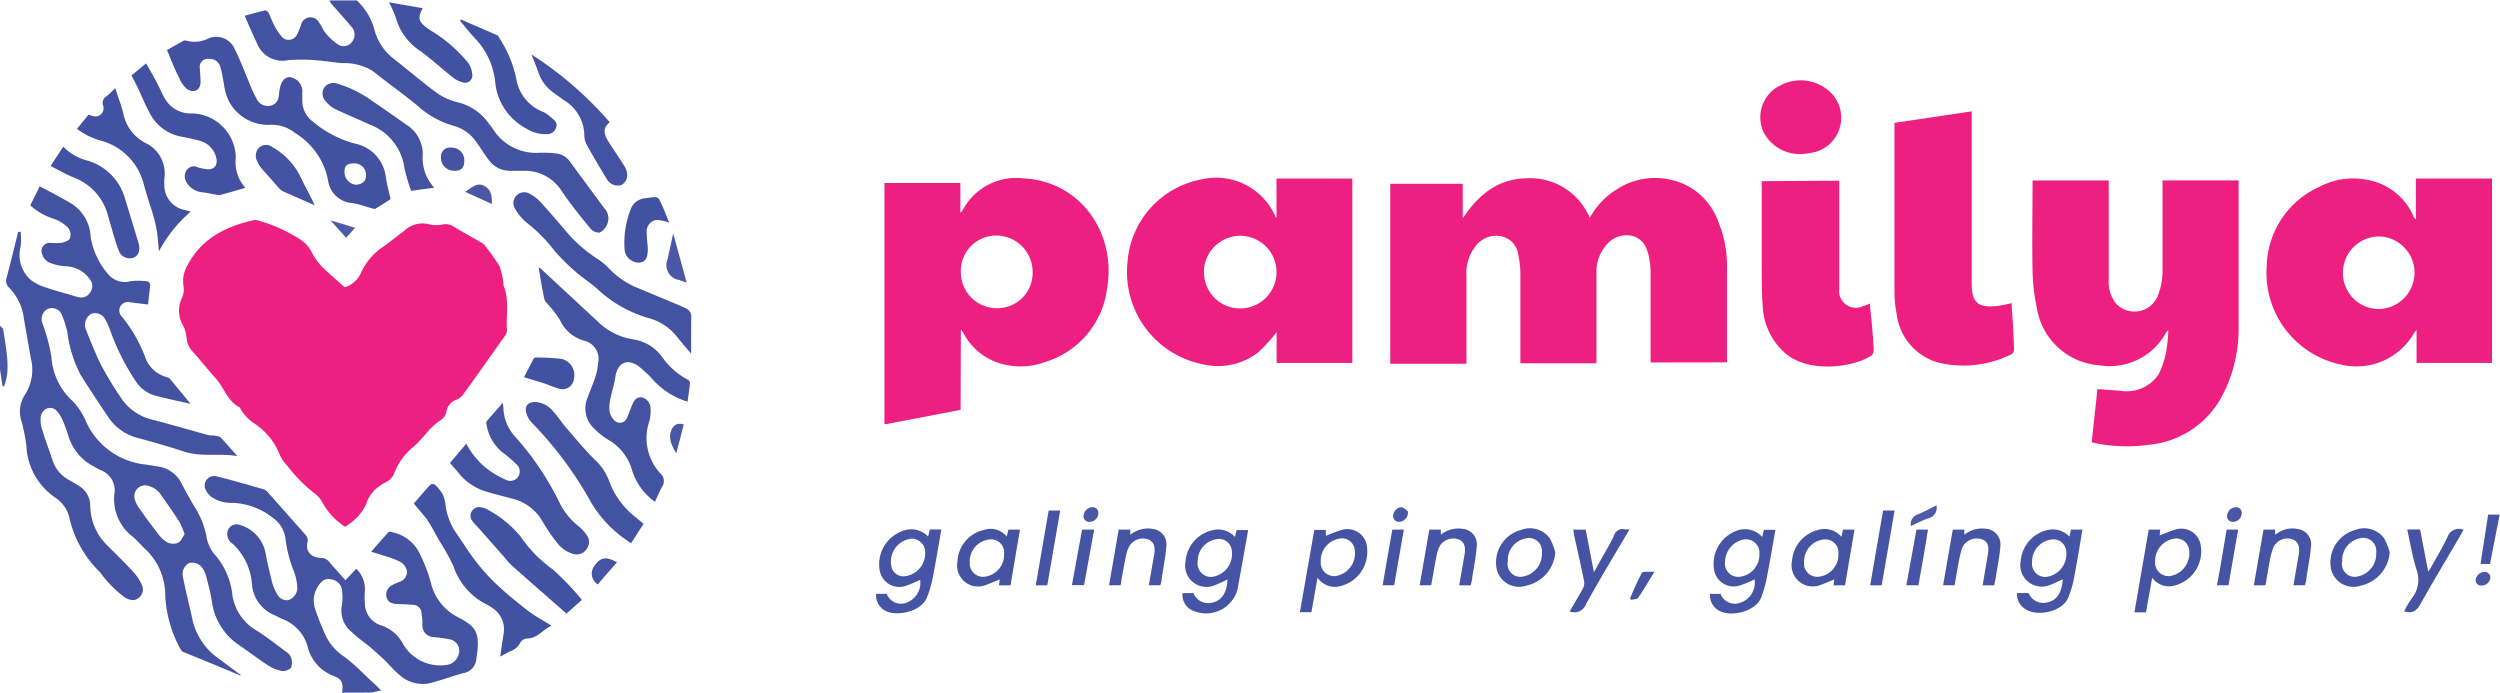 <svg id="Layer_1" data-name="Layer 1" xmlns="http://www.w3.org/2000/svg" viewBox="0 0 216.92 60.1"><defs><style>.cls-1{fill:#4352a1;}.cls-2{fill:#4a57a4;}.cls-3{fill:#7983bd;}.cls-4{fill:#ed1f80;}.cls-5{fill:#4351a2;}.cls-6{fill:#4252a3;}.cls-7{fill:#4352a3;}.cls-8{fill:#4554a4;}.cls-9{fill:#4554a2;}.cls-10{fill:#4553a2;}.cls-11{fill:#4c5aa7;}</style></defs><path class="cls-1" d="M46,105.05c.13-.83,0-1.18-.78-1.47A3.62,3.62,0,0,1,43,101a3.58,3.58,0,0,0-2.18-2.34c-.24-.1-.46-.23-.7-.34a3.15,3.15,0,0,1-1.94-2.7,5.33,5.33,0,0,0-1.66-3.48A1,1,0,0,1,36.08,91a.81.81,0,0,1,1-.52,3.17,3.17,0,0,1,2.32,2.69c.17.81.35,1.61.56,2.41a3.64,3.64,0,0,0,.39.88.94.94,0,0,0,1,.56,1.16,1.16,0,0,0,.77-1,5,5,0,0,0-.24-1.35,11.2,11.2,0,0,1-.79-3A2.62,2.62,0,0,0,40,89.88a6.05,6.05,0,0,0-3.51-1.3,3,3,0,0,1-1.82-.51,1.77,1.77,0,0,1-.57-.79.83.83,0,0,1,1-1c1.38.34,2.75.74,4.11,1.13a.94.94,0,0,1,.39.3c1.08,1.21,2.15,2.43,3.23,3.65A.66.66,0,0,1,43,92c-.18.79.29,1.33,1.17,1.36a.89.89,0,0,1,.73.36c.44.53.9,1,1.39,1.58l.94-1a2.43,2.43,0,0,1,.75,1.9,6.76,6.76,0,0,0,0,1.1,2,2,0,0,0,1.4,1.91,3.31,3.31,0,0,1,1.93,1.65,3.72,3.72,0,0,0,3.94,1.75,1.26,1.26,0,0,0,.91-1.1,1,1,0,0,0-.74-1.07,14.06,14.06,0,0,0-1.45-.21,1,1,0,0,1-1-1c0-.33,0-.67-.07-1a.76.76,0,0,0-.78-.8c-.44-.05-.89-.05-1.33-.07s-.83-.14-.94-.64a.91.91,0,0,1,.5-1,4.46,4.46,0,0,1,.63-.28.94.94,0,0,0,.66-.91,1.27,1.27,0,0,0-.55-.81,7.62,7.62,0,0,0-1.49-.56c-.33-.12-.67-.21-1.07-.34.52-.6,1-1.15,1.49-1.68.06-.07.24-.07.36,0a3.39,3.39,0,0,1,2.43,2,13.06,13.06,0,0,1,.89,2.35,4.51,4.51,0,0,0,2.33,3c1.55.8,2,1.28,1.63,3.56a1.35,1.35,0,0,1-1.11,1.3c-1,.26-2,.66-3.08.91a3,3,0,0,1-2.51-.77c-.49-.38-.87-.9-1.33-1.32s-1.07-1-1.62-1.41a15.13,15.13,0,0,1-1.43-1.2A2.41,2.41,0,0,1,46,97.4a4.74,4.74,0,0,0,0-1.19,1.09,1.09,0,0,0-1-1c-.5-.1-.8.19-1.06.57a2.28,2.28,0,0,0-.28,2,21.91,21.91,0,0,0,1,2.48,4.53,4.53,0,0,0,1.53,1.67c.63.48,1.2,1,1.78,1.57s1,.91,1.42,1.36l-.85.18Z" transform="translate(-16.32 -44.95)"/><path class="cls-2" d="M16.32,73.21c.09.11.26.21.28.33.13.81.26,1.63.34,2.45a8,8,0,0,1,0,1.47,5.7,5.7,0,0,1-.26,1l-.14,0L16.32,77Z" transform="translate(-16.32 -44.95)"/><path class="cls-3" d="M47.32,45l0,.1H44.93V45Z" transform="translate(-16.32 -44.95)"/><path class="cls-4" d="M46.23,69.88a2.3,2.3,0,0,0,1.48-1.42,5.64,5.64,0,0,1,2-2.2c.56-.4,1.09-.85,1.65-1.25a2.3,2.3,0,0,1,2.23-.59,2.56,2.56,0,0,0,1.17,0,1.29,1.29,0,0,1,.94.2c.79.48,1.59.92,2.38,1.38a.82.82,0,0,1,.29.23,16.23,16.23,0,0,1,1.29,1.82A6.25,6.25,0,0,1,60,69.52c0,.06,0,.13,0,.18.54,1.27.21,2.6.31,3.9a.72.72,0,0,1-.13.42q-1.83,2.61-3.7,5.2a1.38,1.38,0,0,1-.58.42,1.29,1.29,0,0,0-.84,1,1.16,1.16,0,0,1-.62.84,6.08,6.08,0,0,0-1,.91,13.29,13.29,0,0,1-1.25,1.34A5.33,5.33,0,0,0,50.53,86a1.41,1.41,0,0,1-.72.78,5,5,0,0,0-.73.47,2.89,2.89,0,0,0-1,1.48,4.31,4.31,0,0,1-1,1.32,5.4,5.4,0,0,1-.83.61,6,6,0,0,1-2-2.19,2.16,2.16,0,0,0-.69-.75,13.19,13.19,0,0,1-2.36-2.42,2.81,2.81,0,0,1-.61-.9,5.76,5.76,0,0,0-2.16-2.68,3.89,3.89,0,0,1-1.23-1.26c0-.07-.07-.16-.13-.19-1-.52-1.3-1.66-2-2.45s-1.36-1.62-2.07-2.4a2,2,0,0,1-.5-1.24,2.85,2.85,0,0,0-.3-1,2.5,2.5,0,0,1-.1-2.36,1.77,1.77,0,0,0,.15-1,2.73,2.73,0,0,1,.36-1.89c1.22-2.3,3.31-3.33,5.73-3.88a.48.48,0,0,1,.26,0,13.48,13.48,0,0,1,3.83,1.72,2.85,2.85,0,0,1,1,1.19,5,5,0,0,0,.93,1.23C45,68.8,45.62,69.33,46.23,69.88Z" transform="translate(-16.32 -44.95)"/><path class="cls-4" d="M159.54,76.4V69c0-.48,0-1-.09-1.42a3.4,3.4,0,0,0-.21-.89,1.82,1.82,0,0,0-1.56-1.32,2.3,2.3,0,0,0-2.11,1,3.49,3.49,0,0,0-.73,2.27c0,2.44,0,4.87,0,7.31v.52h-6.6v-.49c0-2.43,0-4.85,0-7.27a8.16,8.16,0,0,0-.18-1.64,1.87,1.87,0,0,0-1.53-1.63,2.24,2.24,0,0,0-2.27,1,3.7,3.7,0,0,0-.7,2.42q0,3.57,0,7.13v.52h-6.61V60.9h6.29v3c1.32-2,3-3.43,5.53-3.48a5.61,5.61,0,0,1,5.49,3.43,6.65,6.65,0,0,1,2.31-2.45,6.11,6.11,0,0,1,6.53-.12,5.91,5.91,0,0,1,2.41,3.16,10,10,0,0,1,.66,3.55c0,2.79,0,5.58,0,8.4Z" transform="translate(-16.32 -44.95)"/><path class="cls-4" d="M197.81,83.33l.5-4.62c.68.05,1.31.11,1.95.14a3.32,3.32,0,0,0,3.36-1.43,7.31,7.31,0,0,0,.68-2.12,12.14,12.14,0,0,0,.16-1.71,2.31,2.31,0,0,0-.22.26,5.56,5.56,0,0,1-5.8,2.79,5.91,5.91,0,0,1-5.39-5,16.62,16.62,0,0,1-.37-3.14c-.05-2.57,0-5.15,0-7.73,0,0,0-.09,0-.16h6.61v.48c0,2.72,0,5.43,0,8.15a3,3,0,0,0,.64,2.06,2.19,2.19,0,0,0,3.68-.85,5.73,5.73,0,0,0,.35-1.93c0-2.47,0-4.94,0-7.4v-.52h6.6a.51.51,0,0,1,0,.14c0,4.22,0,8.43,0,12.65A12.42,12.42,0,0,1,209,79.54a8,8,0,0,1-6.22,4A13.6,13.6,0,0,1,197.81,83.33Z" transform="translate(-16.32 -44.95)"/><path class="cls-4" d="M99.67,80.51l-6.46,1.24a.74.74,0,0,1-.15,0V60.83h6.59v2.55l.07,0c.15-.23.29-.48.44-.71a5.26,5.26,0,0,1,5-2.24c4.92.26,8.07,4.76,7.21,9.62A7.65,7.65,0,0,1,107,76.36a6.12,6.12,0,0,1-3.76.16A5.29,5.29,0,0,1,100,74c-.07-.13-.16-.26-.24-.39s0,0-.07,0Zm6.25-11.93a3.17,3.17,0,0,0-3.33-3.19,3.06,3.06,0,0,0-2.9,3.08,3.12,3.12,0,0,0,3.19,3.22A3.06,3.06,0,0,0,105.92,68.58Z" transform="translate(-16.32 -44.95)"/><path class="cls-1" d="M37.07,103.52c-1.62-.68-3.24-1.35-4.85-2-.14-.06-.23-.24-.31-.38a10.7,10.7,0,0,1-1.25-4.43,5.54,5.54,0,0,0-1.61-4c-.42-.37-.78-.82-1.21-1.19a4.09,4.09,0,0,1-1.6-3.67A1.87,1.87,0,0,0,25,85.72c-.19-.08-.37-.21-.56-.31a4.35,4.35,0,0,1-2.19-2.65c-.16-.48-.33-1-.53-1.42a2.94,2.94,0,0,0-.47-.73.76.76,0,0,0-1-.14,1,1,0,0,0-.4.69,2.66,2.66,0,0,0,.13,1.08c.27.89.61,1.76.9,2.65a2.94,2.94,0,0,0,1.4,1.69c.3.17.59.34.87.52a2,2,0,0,1,1,1.72,4.87,4.87,0,0,0,1.61,3.58c.71.72,1.44,1.42,2.12,2.17a4.16,4.16,0,0,1,.73,1.09.92.92,0,0,1-.26,1.17c-.38.31-.74.19-1.14,0A10,10,0,0,1,25,94.6a9.46,9.46,0,0,1-2.65-4.69,2.88,2.88,0,0,0-1.23-1.78,5.73,5.73,0,0,1-2.51-4.49,14.61,14.61,0,0,0-.43-2.15,2.68,2.68,0,0,1,.26-2.22A4,4,0,0,0,19,76.06c-.22-1.27-.45-2.53-.66-3.8a4.58,4.58,0,0,0-1.24-2.36.78.78,0,0,1-.21-.83c.35-1.34.69-2.69,1-4l.22,0a6.12,6.12,0,0,1,0,1.28,2.86,2.86,0,0,0,.91,2.91,4.15,4.15,0,0,0,1.3.64c.75.26,1.52.46,2.28.69.2.06.41.12.61.16a.89.89,0,0,0,.94-.44.92.92,0,0,0,0-1.08A2.66,2.66,0,0,0,22,68.05a4.45,4.45,0,0,1-1.48-.35,1.3,1.3,0,0,1-.56-.74.71.71,0,0,1,.71-.94,5.08,5.08,0,0,0,1,0c.27-.06.66-.21.73-.41a1,1,0,0,0-.18-.91,3.35,3.35,0,0,0-1.22-.76,5.41,5.41,0,0,1-2.05-1.17l.81-1.65c1,.52,1.93,1,2.84,1.55a3.61,3.61,0,0,1,1.59,2.87,6.6,6.6,0,0,0,1.6,3.3,1.89,1.89,0,0,0,1.86.51,5.56,5.56,0,0,1,1.35,0c.27,0,.39.23.34.53-.07.47-.11.94-.17,1.49l-1-.12-.55-.07a.77.77,0,0,0-.84.32.76.76,0,0,0,.13.94A12.57,12.57,0,0,1,28.94,76a2.7,2.7,0,0,0,1.88,1.68.54.54,0,0,1,.26.16c.58.69,1.15,1.39,1.77,2.15-1.06-.24-2.06-.45-3.05-.71A2.94,2.94,0,0,1,28.08,78a19.86,19.86,0,0,1-2.21-4.42,5.89,5.89,0,0,0-.42-.92,1,1,0,0,0-1.2-.49,1.12,1.12,0,0,0-.51,1.3c.45,1.11.88,2.22,1.42,3.28a31.61,31.61,0,0,0,1.65,2.71,4.46,4.46,0,0,0,2.76,1.91c1.61.42,3.21.89,4.82,1.33.22.06.47,0,.7.08a.71.71,0,0,1,.39.14c.46.49.9,1,1.43,1.6-1.61-.26-3.14.1-4.63-.39-1.31-.43-2.63-.81-4-1.18a4.4,4.4,0,0,1-2.57-1.81c-.81-1.21-1.61-2.42-2.39-3.65a11,11,0,0,1-1.16-3.75,9.27,9.27,0,0,0-.46-1.44.93.93,0,0,0-1.25-.54A1,1,0,0,0,20,73a15.49,15.49,0,0,1,.78,2.91,5.68,5.68,0,0,0,1.86,3.86,5.86,5.86,0,0,1,1.18,1.84,6.38,6.38,0,0,0,5.16,3.65l1.13.18a2.69,2.69,0,0,1,2,1.53c.35.66.71,1.32,1.12,2a7.28,7.28,0,0,1,1,2.49,3.17,3.17,0,0,0,.63,1.5,6.34,6.34,0,0,1,1.63,3.67,4.31,4.31,0,0,0,2.21,3.1c.87.57,1.69,1.21,2.52,1.83a.93.93,0,0,1,.36.46,1.3,1.3,0,0,1,0,.86,1,1,0,0,1-.79.29,3.3,3.3,0,0,1-1.22-.49c-.84-.55-1.65-1.17-2.48-1.74a5.38,5.38,0,0,1-2.38-3.77c-.11-.72-.3-1.44-.48-2.15a2.24,2.24,0,0,0-.3-.71,1.07,1.07,0,0,0-1.22-.5,1.09,1.09,0,0,0-.52,1.18c.19,1,.42,1.91.64,2.87.11.47.2,1,.35,1.42a5.63,5.63,0,0,0,2.19,2.87l1.84,1.37ZM32.34,91.3a7.49,7.49,0,0,0-.45-1.06c-.49-.77-1-1.51-1.53-2.24a1.93,1.93,0,0,0-1.22-.91A.94.94,0,0,0,28,88.22a2.26,2.26,0,0,0,.34.74c.52.76,1.07,1.5,1.63,2.22a2.93,2.93,0,0,0,.81.8,1.18,1.18,0,0,0,.93.09C32,92,32.15,91.57,32.34,91.3Z" transform="translate(-16.32 -44.95)"/><path class="cls-4" d="M127.08,63.84v-3.4h6.58v16h-6.57V73.77a13.67,13.67,0,0,1-1.62,1.77,5.71,5.71,0,0,1-4.86,1,8.15,8.15,0,0,1-6.46-8.81,7.88,7.88,0,0,1,6.46-7.22,5.6,5.6,0,0,1,6.27,3l.12.27Zm-6.29,4.75A3.12,3.12,0,0,0,124,71.71a3.15,3.15,0,1,0-3.22-3.12Z" transform="translate(-16.32 -44.95)"/><path class="cls-4" d="M225.94,64V60.44h6.61v16H226V73.58c-.11.14-.17.19-.21.26a5.76,5.76,0,0,1-6.32,2.75A8.13,8.13,0,0,1,213,68a7.75,7.75,0,0,1,4.63-6.87,6.26,6.26,0,0,1,4.12-.57,5.37,5.37,0,0,1,3.91,3l.14.29Zm-6.33,4.6a3.11,3.11,0,0,0,3.19,3.16,3.15,3.15,0,0,0,.09-6.29A3.15,3.15,0,0,0,219.61,68.55Z" transform="translate(-16.32 -44.95)"/><path class="cls-4" d="M180.7,55.61l6.7-1v.55q0,7.17,0,14.35c0,1.67.49,2.15,2.15,2a13.36,13.36,0,0,0,1.32-.26c0,.61.08,1.23.11,1.85s.08,1.44.09,2.16a.5.5,0,0,1-.17.4,9.32,9.32,0,0,1-6.43.74,5,5,0,0,1-3.58-4.2,10.37,10.37,0,0,1-.19-2q0-7.14,0-14.3Z" transform="translate(-16.32 -44.95)"/><path class="cls-4" d="M175.91,60.63v9c0,.14,0,.28,0,.42a1.44,1.44,0,0,0,2,1.49c.2-.06.4-.15.67-.25,0,.54.1,1.07.14,1.59.07.81.14,1.62.18,2.43a.66.66,0,0,1-.2.49c-1.64,1.08-5.5,1.52-7.47-.2a5.69,5.69,0,0,1-1.95-3.93c-.11-1.29-.09-2.6-.1-3.9,0-2.36,0-4.71,0-7.1Z" transform="translate(-16.32 -44.95)"/><path class="cls-1" d="M44.93,45h2.36a5.34,5.34,0,0,1,1.53,2.58,4.71,4.71,0,0,0,1.77,2.55c1.19.94,2.34,1.93,3.56,2.83a5.28,5.28,0,0,0,1.81.85,4.59,4.59,0,0,1,2.81,1.91,5.46,5.46,0,0,1,.36.48,4.4,4.4,0,0,0,4.06,2c.45,0,.89,0,1.33.06a1.68,1.68,0,0,1,1.27.74l2.95,4A1.27,1.27,0,0,1,69,64.41a1.33,1.33,0,0,1-.65.72,1,1,0,0,1-.81-.36c-.87-1.07-1.75-2.14-2.51-3.29a3.79,3.79,0,0,0-3.31-1.71c-.37,0-.74,0-1.1,0a2.27,2.27,0,0,1-1.9-.95c-.35-.47-.68-1-1-1.44a3.51,3.51,0,0,0-2.06-1.52,7.82,7.82,0,0,1-3.06-1.69c-1.26-1.06-2.63-2-3.92-3.05a4.71,4.71,0,0,0-2.7-.69c-.78-.08-1.55-.21-2.33-.26a15.1,15.1,0,0,0-2.33,0,2.37,2.37,0,0,1-2.71-1.48c-.36-.76-.69-1.53-1.06-2.37.61-.17,1.19-.33,1.78-.47.08,0,.24.11.29.2.18.36.3.74.49,1.09a5,5,0,0,0,.66,1,.8.8,0,0,0,1.32-.19,7.11,7.11,0,0,0,.34-.8A.84.84,0,0,1,44,46.9c.22.28.34.66.58.93a4.87,4.87,0,0,0,1.1,1,.89.89,0,0,0,1.22-.3,1,1,0,0,0-.06-1.23c-.57-.68-1.17-1.34-1.75-2A1.09,1.09,0,0,1,44.93,45Z" transform="translate(-16.32 -44.95)"/><path class="cls-5" d="M30.81,49.29l1.43-.8a.43.43,0,0,1,.31,0,2.6,2.6,0,0,0,1.74-.15,1.73,1.73,0,0,1,2.4.88c.48.93.83,1.93,1.25,2.89a10.65,10.65,0,0,0,.69,1.49,1.06,1.06,0,0,0,1.23.5c.51-.15.64-.57.67-1a3.4,3.4,0,0,1,.07-.46c.12-.65.43-1,.86-1a1.26,1.26,0,0,1,1.09,1.13c0,.29,0,.59,0,.88a2.25,2.25,0,0,0,.89,1.83,9.47,9.47,0,0,0,3.67,1.93,3.36,3.36,0,0,1,2.7,3c.1.6.26,1.19.4,1.82-.4.26-.84.55-1.3.82a.33.33,0,0,1-.24,0c-.59-.16-1.16-.38-1.75-.48a2.26,2.26,0,0,1-2.12-1.88,6.12,6.12,0,0,0-2.85-4.18,3.2,3.2,0,0,0-2.18-.73,3.85,3.85,0,0,1-3.59-2.05,4.62,4.62,0,0,1-.43-1.52c-.11-.49-.17-1-.32-1.48a.94.94,0,0,0-1-.67.69.69,0,0,0-.77.81c0,.4.07.79.06,1.19,0,.72-.57,1-1.16.63a2.51,2.51,0,0,1-.7-1C31.46,50.92,31.16,50.14,30.81,49.29ZM48.08,60.14a1,1,0,0,0-1.16-1c-.51,0-.71.21-.71.74a1.11,1.11,0,0,0,1,1.1C47.79,60.93,48.08,60.66,48.08,60.14Z" transform="translate(-16.32 -44.95)"/><path class="cls-1" d="M63.06,68.15a.68.68,0,0,1,.16.09l5,4.64a5.51,5.51,0,0,0,3,1.51,3.79,3.79,0,0,1,2.54,1.52,6.4,6.4,0,0,0,2.26,2,.34.34,0,0,1,.17.27c-.05.53-.13,1-.21,1.62A6.63,6.63,0,0,1,73.07,78a10.34,10.34,0,0,0-1.36-1.29c-1-.7-1.82-.25-2,.94-.07.6-.28,1.19-.4,1.79a3.62,3.62,0,0,0-.11,1.13,1.54,1.54,0,0,0,.4.83.66.66,0,0,0,1.13-.22c.18-.37.3-.77.46-1.14s.38-.69.86-.6a1,1,0,0,1,.72,1,3.61,3.61,0,0,1-.12,1.09,4.52,4.52,0,0,0,1,4.53.86.86,0,0,1,.14,1.09c-.24.43-.43.88-.64,1.34a5.28,5.28,0,0,1-2-2.78,4.43,4.43,0,0,0-2.08-2.62,6,6,0,0,1-1.18-.94,2.37,2.37,0,0,1-.6-2.66c.21-.59.47-1.16.66-1.76a5.2,5.2,0,0,0,.27-1.29A1.62,1.62,0,0,0,67,74.51a3.3,3.3,0,0,1-2.11-1.82,9.91,9.91,0,0,0-1.15-1.47.83.83,0,0,1-.19-.34C63.35,70,63.21,69.06,63.06,68.15Z" transform="translate(-16.32 -44.95)"/><path class="cls-1" d="M56.78,83.45a6.65,6.65,0,0,0,3,2.92,4.66,4.66,0,0,0,.45.22.82.82,0,0,0,.94-1.32,11.47,11.47,0,0,0-1.16-1,3.86,3.86,0,0,1-1.47-2.47.4.4,0,0,1,0-.29c.44-.52.89-1,1.4-1.61a3.93,3.93,0,0,1,.06.44,3.82,3.82,0,0,0,1,2.48,24.65,24.65,0,0,1,3.9,5.81,5.94,5.94,0,0,0,1.65,2,4,4,0,0,1,.65.71,1,1,0,0,1,.06,1.19A1.05,1.05,0,0,1,66,93a2.86,2.86,0,0,1-1.17-.74,14.67,14.67,0,0,1-1.46-2.11,4.16,4.16,0,0,0-2.62-1.94c-.73-.2-1.48-.37-2.21-.6A4.78,4.78,0,0,1,56.12,86c-.23-.29-.48-.56-.76-.88Z" transform="translate(-16.32 -44.95)"/><path class="cls-1" d="M76.29,75.64c-.4-.47-.79-.92-1.16-1.38a4.68,4.68,0,0,0-2.42-1.68,10.88,10.88,0,0,1-4.52-2.52c-.62-.57-1.34-1-2-1.6a16.06,16.06,0,0,1-1.75-1.75A14,14,0,0,0,62,64.25a4.27,4.27,0,0,1-1-1.21.93.93,0,0,1,.12-1.11.94.94,0,0,1,1.19-.15,3.51,3.51,0,0,1,.87.66c.77.83,1.5,1.7,2.24,2.56a12.23,12.23,0,0,0,2.75,2.42,5.58,5.58,0,0,1,1,.83A7.19,7.19,0,0,0,71.81,70l3.3,1.38c.23.09.45.2.67.3a.79.79,0,0,1,.52.82C76.28,73.53,76.29,74.56,76.29,75.64Z" transform="translate(-16.32 -44.95)"/><path class="cls-4" d="M172.71,58.31a3.53,3.53,0,0,1-3.39-1.94,3.07,3.07,0,0,1,1.46-4,3.73,3.73,0,0,1,4.65.9,3.09,3.09,0,0,1-1.65,4.88A7.27,7.27,0,0,1,172.71,58.31Z" transform="translate(-16.32 -44.95)"/><path class="cls-6" d="M52.23,88.63c.43-.49.92-1.07,1.44-1.63a.38.38,0,0,1,.38,0,3.62,3.62,0,0,1,.7.87A3.5,3.5,0,0,1,55,88.93,5.54,5.54,0,0,0,56,91.34c.56.8,1.07,1.65,1.68,2.41a16.42,16.42,0,0,0,1.83,2c.79.74,1.64,1.42,2.49,2.1a13.47,13.47,0,0,0,1.18.79l1,.6c-.78.35-1.22,1.1-2.11,1.11a.75.75,0,0,0-.6.35,1.52,1.52,0,0,1-.9.77l-.85.45c.1-.68.19-1.3.29-1.93a2.21,2.21,0,0,0-1-2.31,2.25,2.25,0,0,0-.35-.22,5.78,5.78,0,0,1-3-3.39,19.76,19.76,0,0,0-1.22-2.2c-.35-.63-.69-1.27-1.08-1.87C53,89.54,52.62,89.14,52.23,88.63Z" transform="translate(-16.32 -44.95)"/><path class="cls-5" d="M29,50.45c.31.56.61,1.06.89,1.59s.47,1,.74,1.47A2.56,2.56,0,0,0,33,54.79a3.9,3.9,0,0,1,3.78,3.83,3.35,3.35,0,0,0,.83,2.63c-.72.21-1.44.42-2.16.61a.51.51,0,0,1-.27,0c-.42-.07-.83-.17-1.25-.22a1.75,1.75,0,0,1-1.49-1,.91.91,0,0,1,.14-1,.72.72,0,0,1,.87-.18,4.78,4.78,0,0,0,.9.18c.53,0,.79-.26.77-.8a2,2,0,0,0-1.48-1.68c-.53-.15-1.07-.25-1.61-.36a3.84,3.84,0,0,1-2.73-2.06c-.35-.64-.63-1.32-.94-2-.19-.4-.4-.79-.63-1.25Z" transform="translate(-16.32 -44.95)"/><path class="cls-6" d="M32.87,63.31a11.87,11.87,0,0,0-2.76,3.45c-.05-.57-.09-1.13-.17-1.69a10.15,10.15,0,0,0-.3-1.35c-.27-.93-.6-1.86-.85-2.8a5.22,5.22,0,0,0-3.6-3.73A6.34,6.34,0,0,1,23,56.13l1-1.23.35.11a.71.71,0,0,0,.93-.86.67.67,0,0,1,.28-.84c.25-.2.47-.44.76-.71.25.79.53,1.49.71,2.23a3.66,3.66,0,0,0,1.86,2.5,2.92,2.92,0,0,1,1.69,3.12,4.13,4.13,0,0,0,0,.5,2.18,2.18,0,0,0,1.77,2.22Z" transform="translate(-16.32 -44.95)"/><path class="cls-1" d="M72.16,90.4l-1.08,1.68a10.6,10.6,0,0,1-3.43-3.46,32.23,32.23,0,0,0-5.19-7,2,2,0,0,1-.5-.94c-.11-.52.22-.84.76-.85a2.15,2.15,0,0,1,1.62.84c.42.46.76,1,1.17,1.47.78.9,1.54,1.82,2.38,2.66a4.74,4.74,0,0,1,1.28,1.87,7,7,0,0,0,2.33,3.18Z" transform="translate(-16.32 -44.95)"/><path class="cls-1" d="M54,61.23l-2,.28a13.16,13.16,0,0,1-.6-2.06,4.68,4.68,0,0,0-3-3.69c-1-.47-2-.87-3-1.35a2.66,2.66,0,0,1-.91-.79.93.93,0,0,1,0-1.12,1,1,0,0,1,1-.32,10,10,0,0,1,3.15,1.55c1,.66,2,1.39,3,2.08A3,3,0,0,1,53,58.4,3.75,3.75,0,0,0,54,61.23Z" transform="translate(-16.32 -44.95)"/><path class="cls-6" d="M66.81,97l-1.34,1.19c-1.63-1.43-3.24-2.84-4.84-4.26a5.84,5.84,0,0,1-.51-.59l-2.18-2.47c-.2-.23-.43-.44-.61-.68A.75.75,0,0,1,58.17,89a.42.42,0,0,1,.13,0,9.64,9.64,0,0,1,3.19,2.5,11.36,11.36,0,0,0,2.8,2.86A23.86,23.86,0,0,1,66.81,97Z" transform="translate(-16.32 -44.95)"/><path class="cls-6" d="M20.71,59.35l1.1-1.68a4.35,4.35,0,0,0,2.12,1.22,4.78,4.78,0,0,1,3.24,3.3c.39,1.29.79,2.57,1.17,3.86.18.62,0,1.08-.44,1.26a1,1,0,0,1-1.27-.61c-.26-.63-.43-1.3-.64-2-.11-.34-.19-.68-.29-1a4.81,4.81,0,0,0-2.84-3.29C22.14,60.13,21.45,59.73,20.71,59.35Z" transform="translate(-16.32 -44.95)"/><path class="cls-7" d="M62.44,49.68a31.45,31.45,0,0,1,6.79,5.88c-.7.53-.46,1.13-.09,1.72s.89,1.32,1.31,2a2,2,0,0,1,.28.67A1,1,0,0,1,70.25,61a1.08,1.08,0,0,1-1.19-.38c-.63-1-1.25-2.07-1.84-3.12a1.77,1.77,0,0,1-.2-.85,3.6,3.6,0,0,0-1.76-3l-.9-.65a3.55,3.55,0,0,1-1.31-1.72C62.87,50.75,62.67,50.28,62.44,49.68Z" transform="translate(-16.32 -44.95)"/><path class="cls-6" d="M56.32,46.64c1,.45,2.07.89,3.1,1.35.12,0,.2.22.28.34a10.24,10.24,0,0,1,1.41,3.42,3.72,3.72,0,0,0,2.38,2.93,3.68,3.68,0,0,1,.77.56c.25.2.45.44.31.79a.8.8,0,0,1-.77.56,3.24,3.24,0,0,1-1.91-.54,5.09,5.09,0,0,1-2.6-3.95,6.41,6.41,0,0,0-1.78-3.85c-.45-.47-.85-1-1.27-1.49Z" transform="translate(-16.32 -44.95)"/><path class="cls-8" d="M96.85,91.51l.15-.62h1c-.24,1.35-.45,2.67-.71,4a10.31,10.31,0,0,1-.53,1.88C96.29,98,94.25,98.43,93.26,98a1.5,1.5,0,0,1-.92-1.52h.92a1.32,1.32,0,0,0,1.67.78,1.83,1.83,0,0,0,1.23-2,11.2,11.2,0,0,1-1.24.52,1.72,1.72,0,0,1-2.25-1.24,3.06,3.06,0,0,1,2-3.53A2,2,0,0,1,96.85,91.51Zm-.25,1.41a1.18,1.18,0,0,0-1.2-1.23,2,2,0,0,0-1.7,2.55,1.06,1.06,0,0,0,1.11.71A2,2,0,0,0,96.6,92.92Z" transform="translate(-16.32 -44.95)"/><path class="cls-8" d="M168.56,95.22a11.2,11.2,0,0,1-1.24.52,1.73,1.73,0,0,1-2.25-1.23A3.07,3.07,0,0,1,167,91a2,2,0,0,1,2.22.54l.15-.62h1c-.24,1.35-.46,2.67-.72,4a10.16,10.16,0,0,1-.52,1.89c-.48,1.19-2.52,1.66-3.51,1.19a1.49,1.49,0,0,1-.92-1.52h.91a1.32,1.32,0,0,0,1.67.78A1.83,1.83,0,0,0,168.56,95.22ZM166,93.68A1.15,1.15,0,0,0,167.23,95a1.93,1.93,0,0,0,1.75-2,1.16,1.16,0,0,0-1.35-1.24A2,2,0,0,0,166,93.68Z" transform="translate(-16.32 -44.95)"/><path class="cls-8" d="M118.93,96.41h.94a1.38,1.38,0,0,0,1.7.81c.79-.19,1.22-.9,1.26-2a10.73,10.73,0,0,1-1.09.5,1.85,1.85,0,0,1-2.55-2.08,3,3,0,0,1,2.28-2.67,1.94,1.94,0,0,1,2,.57l.15-.6h1c-.31,1.74-.61,3.46-.93,5.17A2.82,2.82,0,0,1,120,98,1.48,1.48,0,0,1,118.93,96.41Zm1.31-2.73A1.16,1.16,0,0,0,121.52,95a2,2,0,0,0,1.68-2.28,1.11,1.11,0,0,0-1.23-1A1.93,1.93,0,0,0,120.24,93.68Z" transform="translate(-16.32 -44.95)"/><path class="cls-8" d="M195.88,91.51l.13-.61h1c-.23,1.37-.45,2.73-.71,4.08a8.12,8.12,0,0,1-.55,1.88c-.52,1.18-2.62,1.58-3.58,1a1.48,1.48,0,0,1-.83-1.45h1a1.37,1.37,0,0,0,1.69.79c.78-.18,1.21-.87,1.27-2a11.66,11.66,0,0,1-1.08.5,1.87,1.87,0,0,1-2.56-2.12,3,3,0,0,1,2.27-2.63A2,2,0,0,1,195.88,91.51Zm-3.24,2.18A1.15,1.15,0,0,0,193.92,95a2,2,0,0,0,1.68-2.24,1.11,1.11,0,0,0-1.25-1A1.92,1.92,0,0,0,192.64,93.69Z" transform="translate(-16.32 -44.95)"/><path class="cls-6" d="M53,45.66c-.44.81-.37,1.15.29,1.65a6.36,6.36,0,0,0,.69.46,12.87,12.87,0,0,1,2.88,2.53,1.9,1.9,0,0,1,.43,1.06.63.63,0,0,1-.84.73,2.26,2.26,0,0,1-.87-.45c-.94-.74-1.81-1.55-2.77-2.25a5.09,5.09,0,0,1-2.15-2.92,8.08,8.08,0,0,0-.6-1.32Z" transform="translate(-16.32 -44.95)"/><path class="cls-9" d="M202.76,90.9h1l-.05.51c.48-.18.94-.4,1.43-.53a1.7,1.7,0,0,1,2.14,1.45,3.06,3.06,0,0,1-2.61,3.49,1.82,1.82,0,0,1-1.61-.74l-.54,3h-1Zm.56,2.75a1.17,1.17,0,0,0,1.31,1.28,2,2,0,0,0,1.64-2.24,1.11,1.11,0,0,0-1.3-1A1.94,1.94,0,0,0,203.32,93.65Z" transform="translate(-16.32 -44.95)"/><path class="cls-9" d="M130.64,95.07c-.18,1-.35,2-.53,3h-1c.42-2.39.83-4.76,1.25-7.14h1l0,.52a12.16,12.16,0,0,1,1.38-.52,1.71,1.71,0,0,1,2.2,1.58,3.06,3.06,0,0,1-2.59,3.35A1.82,1.82,0,0,1,130.64,95.07Zm.28-1.41a1.17,1.17,0,0,0,1.32,1.27,2,2,0,0,0,1.63-2.25,1.11,1.11,0,0,0-1.3-1A1.93,1.93,0,0,0,130.92,93.66Z" transform="translate(-16.32 -44.95)"/><path class="cls-9" d="M104,95.74h-1l.06-.51c-.44.17-.87.36-1.31.52a1.82,1.82,0,0,1-2.35-2.09,2.92,2.92,0,0,1,2.27-2.72,1.79,1.79,0,0,1,2,.57l.15-.61h1Zm-3.53-2A1.15,1.15,0,0,0,101.61,95a1.91,1.91,0,0,0,1.83-2,1.13,1.13,0,0,0-1.12-1.25A1.91,1.91,0,0,0,100.46,93.69Z" transform="translate(-16.32 -44.95)"/><path class="cls-9" d="M176.1,91.53l.13-.63h1l-.82,4.84h-1l.06-.51c-.44.17-.87.37-1.31.52a1.84,1.84,0,0,1-2.35-2.14,3,3,0,0,1,2.27-2.68A1.92,1.92,0,0,1,176.1,91.53Zm-3.24,2.15A1.15,1.15,0,0,0,174,95a1.91,1.91,0,0,0,1.83-2,1.13,1.13,0,0,0-1.11-1.25A1.9,1.9,0,0,0,172.86,93.68Z" transform="translate(-16.32 -44.95)"/><path class="cls-8" d="M151.27,92.88a3.19,3.19,0,0,1-2.5,2.88,2,2,0,0,1-2.57-1.36,2.92,2.92,0,0,1,2.1-3.47,2.14,2.14,0,0,1,2.5.74A5.16,5.16,0,0,1,151.27,92.88Zm-1.16,0a1.13,1.13,0,0,0-1.38-1.22,1.92,1.92,0,0,0-1.58,2A1.11,1.11,0,0,0,148.29,95,2,2,0,0,0,150.11,92.92Z" transform="translate(-16.32 -44.95)"/><path class="cls-8" d="M223.67,92.87a3.2,3.2,0,0,1-2.49,2.89,2,2,0,0,1-2.58-1.35,2.92,2.92,0,0,1,2.09-3.48,2.15,2.15,0,0,1,2.5.73A5.87,5.87,0,0,1,223.67,92.87Zm-1.17,0a1.13,1.13,0,0,0-1.38-1.22,1.92,1.92,0,0,0-1.57,2A1.11,1.11,0,0,0,220.69,95,2,2,0,0,0,222.5,92.92Z" transform="translate(-16.32 -44.95)"/><path class="cls-6" d="M74.39,64.27a4,4,0,0,0-1.1-.24,1,1,0,0,0-.86,1c0,.51.07,1,.1,1.51,0,.8-.19,1.14-.75,1.2a1.26,1.26,0,0,1-1.26-1.05,8,8,0,0,1,.6-3.77,1.5,1.5,0,0,1,1.18-.77l.37-.05c.76-.09.76-.09,1.07.62C74,63.26,74.18,63.79,74.39,64.27Z" transform="translate(-16.32 -44.95)"/><path class="cls-10" d="M152.52,98c.39-.68.79-1.33,1.15-2a1,1,0,0,0,.1-.63c-.28-1.37-.59-2.72-.89-4.08,0-.12,0-.24-.07-.38h1.1l.71,3.69.75-1.34c.34-.61.71-1.22,1-1.85a.76.76,0,0,1,.92-.53,2.71,2.71,0,0,0,.41,0l-.23.41c-1.18,2-2.39,4-3.53,6.07A1.07,1.07,0,0,1,152.52,98Z" transform="translate(-16.32 -44.95)"/><path class="cls-10" d="M225.19,90.89h1.12l.7,3.66c.1-.15.18-.25.24-.36.48-.87,1-1.72,1.42-2.62a1.06,1.06,0,0,1,1.41-.65c-.14.25-.28.5-.43.75-1.1,1.89-2.23,3.76-3.3,5.67-.33.59-.69.89-1.42.65a6.76,6.76,0,0,1,.62-1.07,2.6,2.6,0,0,0,.43-2.59C225.64,93.22,225.45,92.07,225.19,90.89Z" transform="translate(-16.32 -44.95)"/><path class="cls-8" d="M113.55,95.73h-1c.28-1.62.56-3.22.84-4.83h1v.46a2.41,2.41,0,0,1,1.94-.52,1.35,1.35,0,0,1,1.2,1.45c-.07.93-.26,1.85-.4,2.77,0,.23-.08.45-.13.67h-1c.16-.89.3-1.76.46-2.63.12-.69,0-1.14-.51-1.34a1.36,1.36,0,0,0-1.61.53,2.61,2.61,0,0,0-.31.86C113.84,94,113.7,94.87,113.55,95.73Z" transform="translate(-16.32 -44.95)"/><path class="cls-8" d="M140.5,95.73h-1l.84-4.83h1v.44a2.45,2.45,0,0,1,1.92-.5,1.34,1.34,0,0,1,1.2,1.45c-.06.91-.25,1.82-.39,2.72,0,.24-.09.48-.14.73h-1c.16-.9.31-1.77.46-2.64.12-.69,0-1.14-.5-1.34a1.37,1.37,0,0,0-1.62.53,2.84,2.84,0,0,0-.3.86C140.8,94,140.66,94.86,140.5,95.73Z" transform="translate(-16.32 -44.95)"/><path class="cls-8" d="M189.35,95.74h-1c.15-.88.29-1.73.44-2.59s0-1.26-.57-1.42a1.37,1.37,0,0,0-1.68.84,14.4,14.4,0,0,0-.35,1.61c-.1.51-.18,1-.27,1.55h-1l.84-4.83h1v.45a2.44,2.44,0,0,1,1.87-.52,1.36,1.36,0,0,1,1.26,1.5c-.07.91-.26,1.81-.4,2.72C189.45,95.28,189.4,95.5,189.35,95.74Z" transform="translate(-16.32 -44.95)"/><path class="cls-8" d="M212.88,95.74h-1c.28-1.62.56-3.21.84-4.84h1v.43l.18-.09a2.21,2.21,0,0,1,1.78-.39,1.33,1.33,0,0,1,1.17,1.42c-.07.93-.26,1.85-.4,2.77,0,.23-.08.45-.13.69h-1q.22-1.32.45-2.61c.13-.72-.05-1.19-.52-1.37a1.35,1.35,0,0,0-1.65.65,5.59,5.59,0,0,0-.34,1.23c-.12.61-.21,1.23-.32,1.85Z" transform="translate(-16.32 -44.95)"/><path class="cls-7" d="M43.63,62.76l-2.74-1.2a1,1,0,0,1-.29-.21c-.51-.57-1-1.13-1.52-1.71a2.74,2.74,0,0,1-.48-.78,1,1,0,0,1,.23-1.13.92.92,0,0,1,1.15,0,6,6,0,0,1,2.1,2c.29.47.51,1,.76,1.46S43.41,62.3,43.63,62.76Z" transform="translate(-16.32 -44.95)"/><path class="cls-6" d="M61.79,77.68c.28-.55.54-1.05.8-1.54,0-.07.13-.17.19-.17a18.9,18.9,0,0,1,2.26.12,1.44,1.44,0,0,1,1.08,1.72,1,1,0,0,1-1.34.85c-.44-.12-.86-.32-1.29-.46Z" transform="translate(-16.32 -44.95)"/><path class="cls-8" d="M107.19,95.74h-1l1.12-6.49h1Z" transform="translate(-16.32 -44.95)"/><path class="cls-8" d="M179.59,95.74h-1c.37-2.17.75-4.32,1.12-6.49h1Z" transform="translate(-16.32 -44.95)"/><path class="cls-8" d="M109.33,95.72l.88-4.82h1.05l-.88,4.82Z" transform="translate(-16.32 -44.95)"/><path class="cls-8" d="M182.78,95.73h-1.05c.29-1.62.58-3.21.88-4.83h1C183.36,92.51,183.07,94.1,182.78,95.73Z" transform="translate(-16.32 -44.95)"/><path class="cls-9" d="M137.13,90.9h1c-.28,1.62-.56,3.21-.84,4.83h-1C136.57,94.11,136.84,92.51,137.13,90.9Z" transform="translate(-16.32 -44.95)"/><path class="cls-9" d="M209.52,90.9h1c-.29,1.62-.56,3.21-.84,4.83h-1C209,94.11,209.24,92.51,209.52,90.9Z" transform="translate(-16.32 -44.95)"/><path class="cls-8" d="M232.21,89.6h1c-.28,1.45-.56,2.86-.84,4.29h-.82Z" transform="translate(-16.32 -44.95)"/><path class="cls-2" d="M75.9,69.47c-.31-.11-.49-.16-.66-.23a1.29,1.29,0,0,1-1-1.77l.49-2.27Z" transform="translate(-16.32 -44.95)"/><path class="cls-10" d="M55.75,59.77a1.14,1.14,0,0,1-1.17-1.2.78.78,0,0,1,.9-.81,1.08,1.08,0,0,1,1.12,1.18C56.6,59.52,56.34,59.77,55.75,59.77Z" transform="translate(-16.32 -44.95)"/><path class="cls-8" d="M68.18,95.66A1.12,1.12,0,0,1,67.93,94c.5-.7,1-.78,1.92-.26Z" transform="translate(-16.32 -44.95)"/><path class="cls-2" d="M56.69,61.6c.52-.34,1-.87,1.65-.52S59,62,59,62.65Z" transform="translate(-16.32 -44.95)"/><path class="cls-8" d="M157.75,96.88c.31-.73.62-1.45,1-2.17,0-.08.18-.14.28-.15s.51,0,.84,0c-.48.79-.92,1.54-1.4,2.25-.09.14-.4.13-.6.19Z" transform="translate(-16.32 -44.95)"/><path class="cls-2" d="M75,84.29c-.45-.77-.76-1.42-.35-2.18.21-.36.53-.46,1-.34Z" transform="translate(-16.32 -44.95)"/><path class="cls-11" d="M184.34,88.8a.93.93,0,0,1-.69,1.12c-.52.17-1,.44-1.52.67a.87.87,0,0,1,.57-1C183.25,89.38,183.77,89.08,184.34,88.8Z" transform="translate(-16.32 -44.95)"/><path class="cls-2" d="M110.81,90.23a.48.48,0,0,1-.47-.53.8.8,0,0,1,.74-.74.49.49,0,0,1,.54.54A.77.77,0,0,1,110.81,90.23Z" transform="translate(-16.32 -44.95)"/><path class="cls-2" d="M138.48,89.33a.8.8,0,0,1-.77.9.5.5,0,0,1-.51-.53c0-.37.42-.81.78-.73A1.4,1.4,0,0,1,138.48,89.33Z" transform="translate(-16.32 -44.95)"/><path class="cls-2" d="M210,90.23a.49.49,0,0,1-.44-.56.8.8,0,0,1,.77-.71.49.49,0,0,1,.5.53A.77.77,0,0,1,210,90.23Z" transform="translate(-16.32 -44.95)"/><path class="cls-11" d="M47.13,64.72l-.78.86L45,64.07Z" transform="translate(-16.32 -44.95)"/><path class="cls-2" d="M231.94,94.57a.49.49,0,0,1,.46.53.74.74,0,0,1-.76.65.46.46,0,0,1-.51-.52A.81.81,0,0,1,231.94,94.57Z" transform="translate(-16.32 -44.95)"/><path class="cls-2" d="M74.61,64.93v0s0,0,0,0a0,0,0,0,1,0,0Z" transform="translate(-16.32 -44.95)"/><path class="cls-1" d="M37.12,103.47l.1.08-.15,0Z" transform="translate(-16.32 -44.95)"/><polygon class="cls-11" points="28.65 19.09 28.68 19.09 28.68 19.11 28.65 19.09"/></svg>
